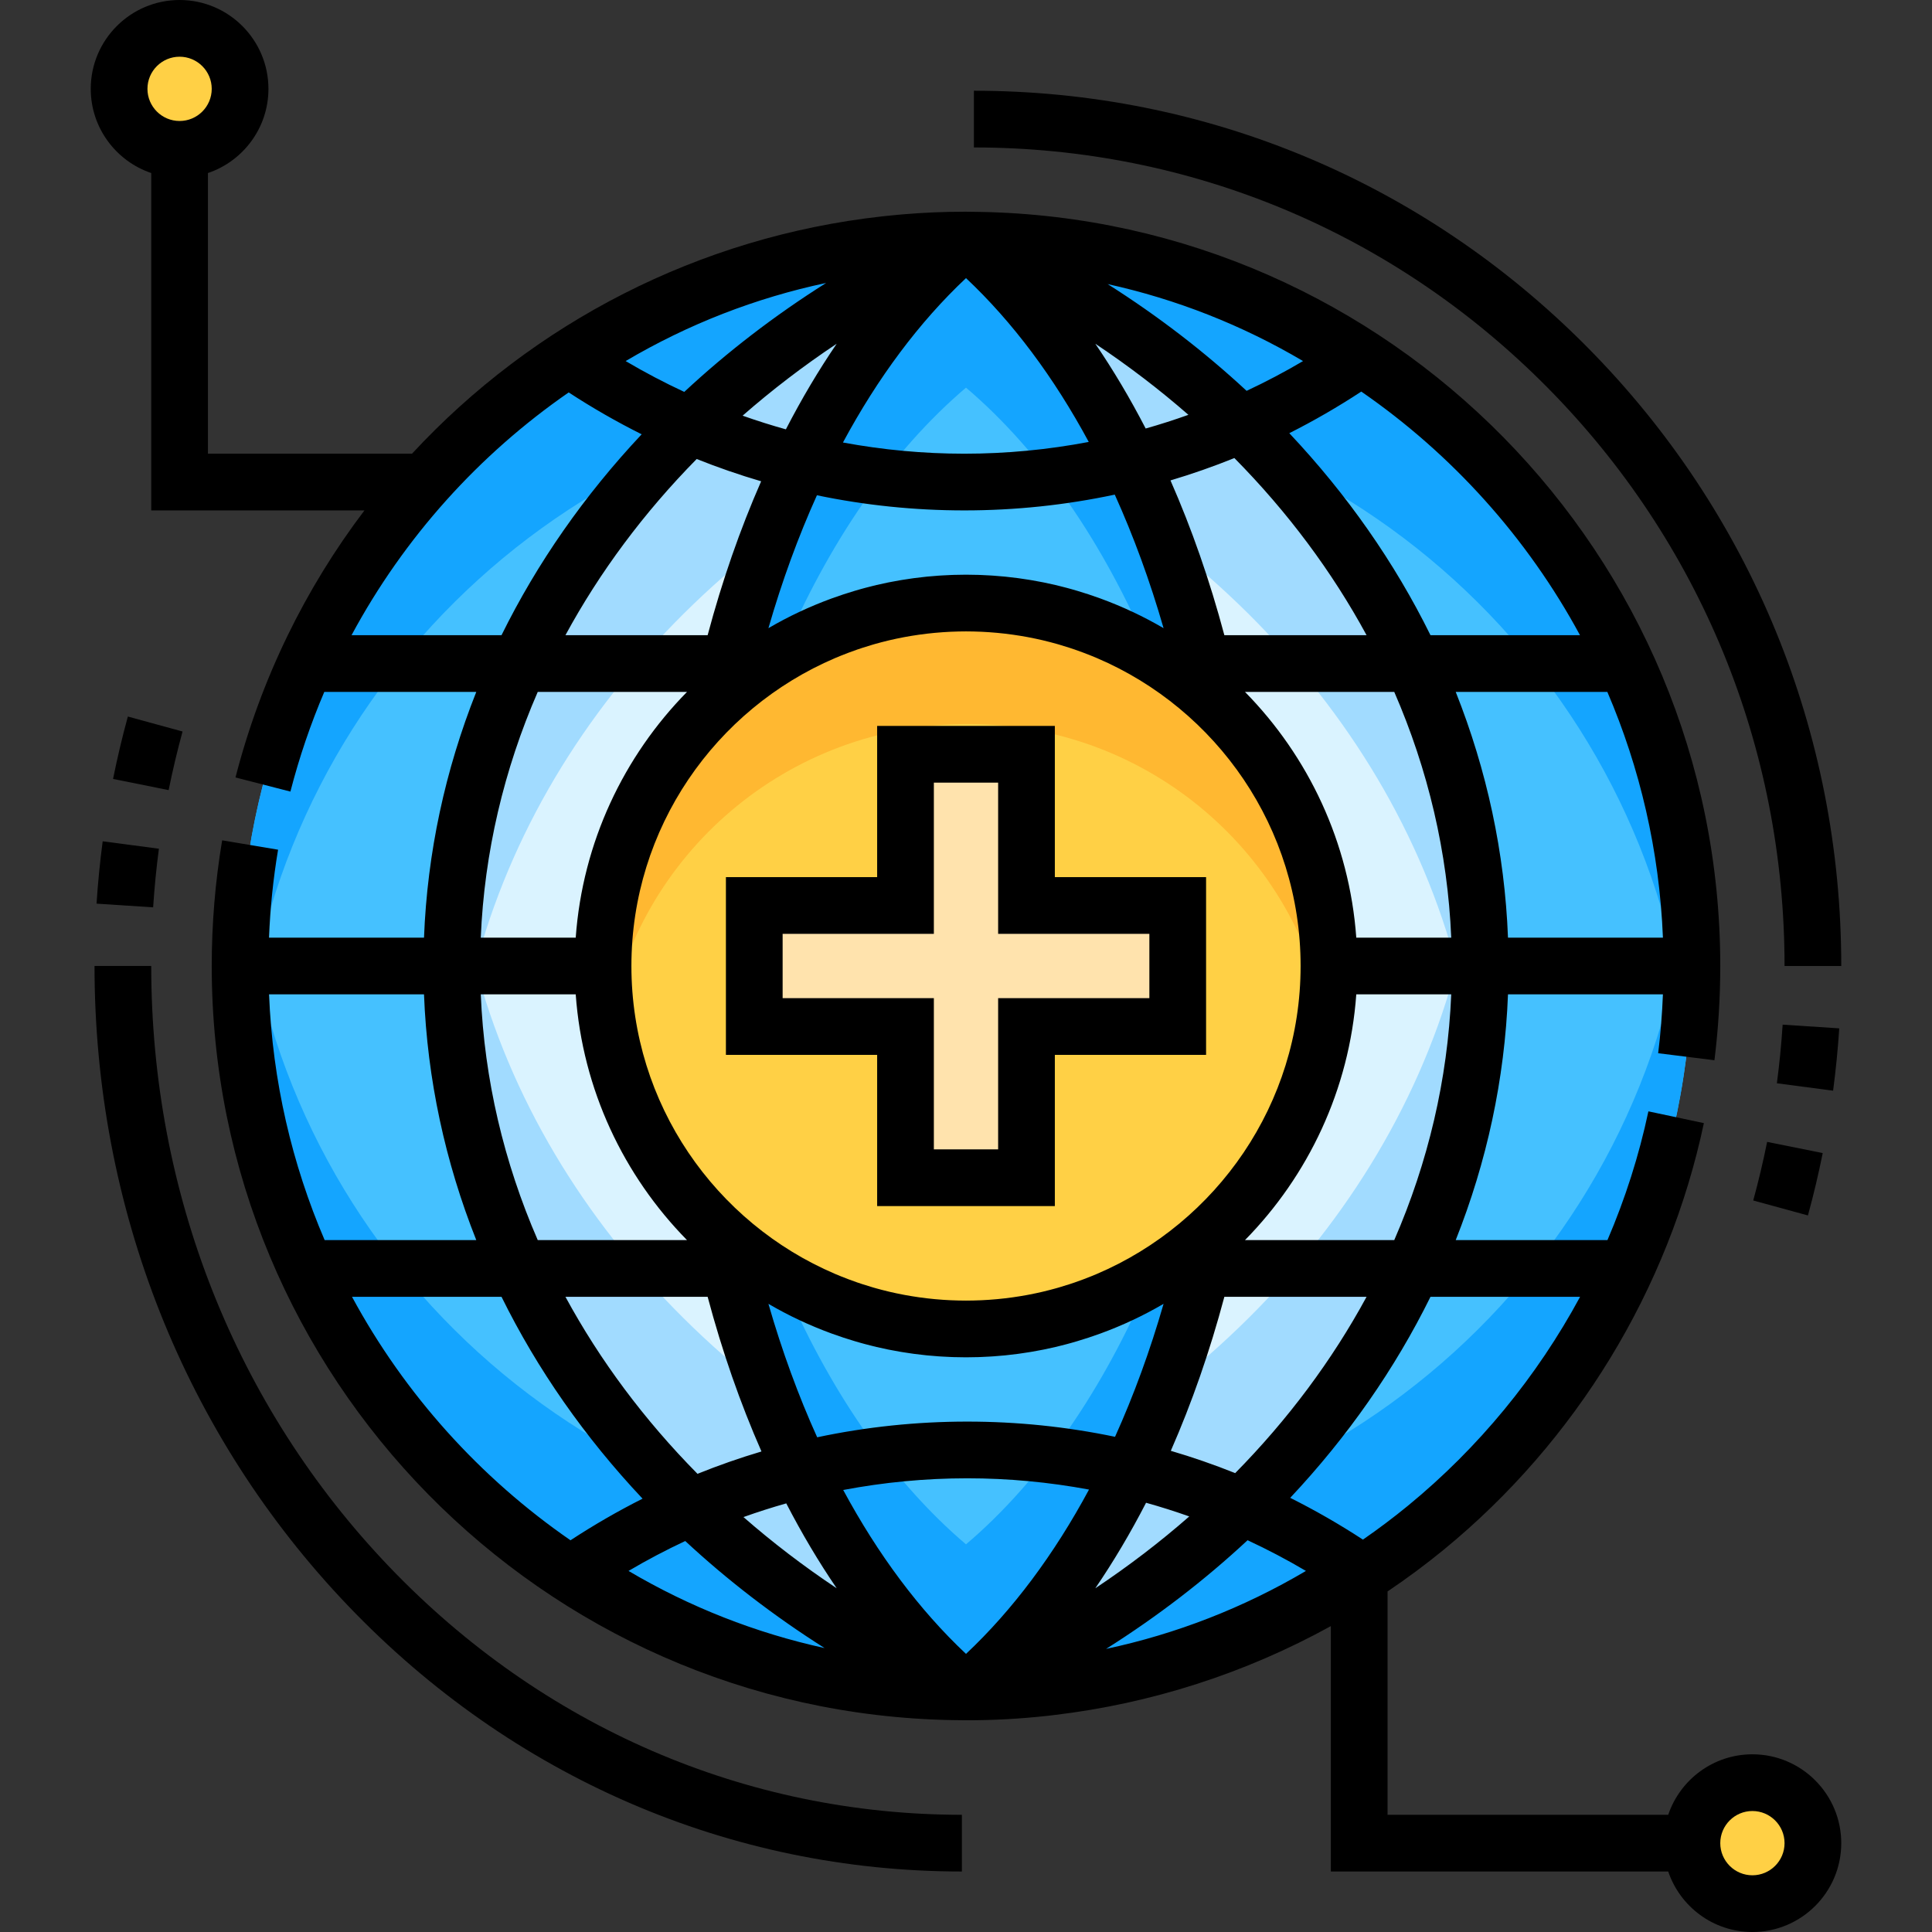 <?xml version="1.0" encoding="iso-8859-1"?>
<!-- Generator: Adobe Illustrator 19.0.0, SVG Export Plug-In . SVG Version: 6.00 Build 0)  -->
<svg version="1.1" id="Capa_1" xmlns="http://www.w3.org/2000/svg" xmlns:xlink="http://www.w3.org/1999/xlink" x="0px" y="0px"
	 viewBox="0 0 512 512" style="enable-background:new 0 0 512 512;" xml:space="preserve">
<rect x="0" y="0" width="512" height="512" fill="#333333" stroke="none"/>
<circle style="fill:#45C1FF;" cx="256" cy="256" r="192.376"/>
<g>
	<path style="fill:#14A5FF;" d="M256,408.297c99.478,0,181.318-75.507,191.341-172.337c0.681,6.587,1.035,13.272,1.035,20.039
		c0,106.247-86.129,192.376-192.376,192.376S63.624,362.247,63.624,256c0-6.767,0.354-13.452,1.035-20.039
		C74.682,332.79,156.522,408.297,256,408.297z"/>
	<path style="fill:#14A5FF;" d="M256,103.703c99.478,0,181.318,75.507,191.341,172.337c0.681-6.587,1.035-13.272,1.035-20.039
		c0-106.247-86.129-192.376-192.376-192.376S63.624,149.753,63.624,256c0,6.767,0.354,13.452,1.035,20.039
		C74.682,179.21,156.522,103.703,256,103.703z"/>
</g>
<g>
	<circle style="fill:#FFD045;" cx="47.593" cy="23.546" r="16.031"/>
	<circle style="fill:#FFD045;" cx="464.407" cy="488.454" r="16.031"/>
</g>
<path style="fill:#DAF3FF;" d="M256,63.624C174.965,100.089,119.734,172.549,119.734,256S174.965,411.911,256,448.376
	C337.035,411.91,392.266,339.451,392.266,256S337.035,100.089,256,63.624z"/>
<g>
	<path style="fill:#A1DBFF;" d="M256,111.718c73.143,32.913,125.256,95.153,134.714,168.329c1.021-7.896,1.552-15.919,1.552-24.047
		c0-83.451-55.231-155.911-136.266-192.376C174.965,100.089,119.734,172.549,119.734,256c0,8.128,0.531,16.151,1.552,24.047
		C130.744,206.871,182.857,144.631,256,111.718z"/>
	<path style="fill:#A1DBFF;" d="M256,400.282c73.143-32.913,125.256-95.153,134.714-168.329c1.021,7.896,1.552,15.919,1.552,24.047
		c0,83.451-55.231,155.911-136.266,192.376C174.965,411.91,119.734,339.451,119.734,256c0-8.128,0.531-16.151,1.552-24.047
		C130.744,305.129,182.857,367.368,256,400.282z"/>
</g>
<path style="fill:#45C1FF;" d="M256.585,352.188c-24.919,0-47.624-9.477-64.71-25.021c11.276,52.351,34.625,95.638,64.71,121.209
	c30.085-25.571,53.434-68.857,64.71-121.209C304.209,342.711,281.504,352.188,256.585,352.188z"/>
<path style="fill:#14A5FF;" d="M256,409.271c19.663-16.714,36.448-40.998,48.866-70.433c5.678-3.357,10.993-7.26,15.844-11.672
	c-11.276,52.351-34.626,95.638-64.71,121.209c-30.085-25.571-53.434-68.857-64.71-121.209c4.85,4.413,10.166,8.315,15.844,11.672
	C219.552,368.273,236.337,392.558,256,409.271z"/>
<path style="fill:#45C1FF;" d="M256,159.812c24.919,0,47.624,9.477,64.71,25.021C309.434,132.482,286.085,89.195,256,63.624
	c-30.085,25.571-53.434,68.857-64.71,121.209C208.376,169.289,231.081,159.812,256,159.812z"/>
<path style="fill:#14A5FF;" d="M256,102.729c19.663,16.714,36.448,40.998,48.866,70.433c5.678,3.357,10.993,7.26,15.844,11.672
	C309.434,132.482,286.085,89.195,256,63.624c-30.085,25.571-53.434,68.857-64.71,121.209c4.85-4.413,10.166-8.315,15.844-11.672
	C219.552,143.727,236.337,119.442,256,102.729z"/>
<ellipse style="fill:#FFD045;" cx="256.501" cy="256" rx="96.689" ry="96.188"/>
<path style="fill:#FFB831;" d="M256.496,191.875c47.906,0,87.666,34.666,95.339,80.157c0.88-5.214,1.345-10.569,1.345-16.031
	c0-53.124-43.287-96.188-96.684-96.188S159.812,202.876,159.812,256c0,5.463,0.465,10.817,1.345,16.031
	C168.829,226.54,208.589,191.875,256.496,191.875z"/>
<polygon style="fill:#FFE3AD;" points="312.11,239.969 272.031,239.969 272.031,199.89 239.969,199.89 239.969,239.969 
	199.89,239.969 199.89,272.031 239.969,272.031 239.969,312.11 272.031,312.11 272.031,272.031 312.11,272.031 "/>
<path d="M479.12,322.108l-14.497-3.967c0.705-2.578,1.373-5.19,1.983-7.765c0.61-2.576,1.183-5.189,1.701-7.765l14.734,2.965
	c-0.552,2.742-1.161,5.525-1.812,8.267C480.581,316.584,479.87,319.365,479.12,322.108z"/>
<path d="M485.791,289.045l-14.9-1.965c0.341-2.581,0.641-5.196,0.895-7.769c0.251-2.561,0.465-5.174,0.634-7.766l14.998,0.979
	c-0.18,2.756-0.407,5.535-0.675,8.258C486.472,283.52,486.153,286.299,485.791,289.045z"/>
<path d="M487.953,256h-15.029c0-57.956-22.356-112.44-62.948-153.413c-40.573-40.956-94.514-63.511-151.885-63.511V24.047
	c61.412,0,119.144,24.136,162.561,67.963C464.052,135.817,487.953,194.057,487.953,256z"/>
<path d="M44.694,209.388l-14.734-2.965c0.552-2.744,1.161-5.527,1.812-8.267c0.651-2.745,1.361-5.528,2.11-8.265l14.497,3.967
	c-0.704,2.573-1.372,5.186-1.983,7.766C45.785,204.199,45.213,206.81,44.694,209.388z"/>
<path d="M40.583,240.455l-14.998-0.979c0.18-2.753,0.407-5.532,0.675-8.259c0.27-2.736,0.589-5.517,0.951-8.262l14.9,1.963
	c-0.341,2.583-0.641,5.198-0.895,7.77C40.966,235.251,40.752,237.865,40.583,240.455z"/>
<path d="M254.911,495.969c-61.462,0-119.227-25.005-162.654-70.409c-43.341-45.313-67.208-105.535-67.208-169.573h15.029
	c0,60.15,22.388,116.682,63.04,159.185c40.564,42.41,94.472,65.767,151.792,65.767V495.969z"/>
<path d="M279.546,319.624h-47.092v-40.078h-40.078v-47.092h40.078v-40.078h47.092v40.078h40.078v47.092h-40.078V319.624z
	 M247.483,304.595h17.033v-40.078h40.078v-17.033h-40.078v-40.078h-17.033v40.078h-40.078v17.033h40.078V304.595z"/>
<path d="M464.407,464.908c-10.356,0-19.165,6.723-22.31,16.031h-74.379v-59.188c5.128-3.454,10.111-7.145,14.917-11.085
	c35.088-28.759,59.559-68.903,68.911-113.032l-14.703-3.115c-2.487,11.735-6.149,23.157-10.851,34.122h-40.213
	c8.228-20.706,12.986-42.609,13.854-65.127h41.058c-0.209,5.232-0.619,10.456-1.261,15.602l14.914,1.859
	c1.025-8.226,1.546-16.629,1.546-24.977c0-109.012-87.719-197.909-196.278-199.844c-0.801-0.017-1.601-0.024-2.403-0.031
	c-0.4-0.002-0.797-0.015-1.197-0.015c-0.008,0-0.016,0-0.024,0c-0.064,0-0.128,0.002-0.193,0.002c-0.077,0-0.154-0.002-0.231-0.002
	c-5.447,0-10.867,0.237-16.252,0.693c-0.182,0.015-0.366,0.03-0.548,0.046c-0.915,0.08-1.829,0.167-2.742,0.261
	c-0.641,0.063-1.283,0.128-1.922,0.198c-0.103,0.012-0.205,0.024-0.308,0.036c-48.545,5.389-92.522,28.241-124.603,62.891H55.108
	V45.856c9.308-3.144,16.031-11.953,16.031-22.31C71.139,10.563,60.576,0,47.593,0S24.047,10.563,24.047,23.546
	c0,10.355,6.723,19.164,16.031,22.31v89.409h56.505c-15.63,20.621-27.419,44.518-34.176,70.769l14.555,3.745
	c2.351-9.132,5.369-17.951,8.98-26.421h40.279c-8.228,20.706-12.986,42.609-13.854,65.127H71.292
	c0.315-7.831,1.117-15.642,2.403-23.306l-14.822-2.485C57.039,233.628,56.11,244.833,56.11,256
	c0,108.945,87.611,197.801,196.077,199.842c0.968,0.021,1.938,0.031,2.908,0.037c0.303,0.001,0.603,0.012,0.906,0.012
	c0.05,0,0.1-0.001,0.151-0.001c0.059,0,0.117,0.001,0.176,0.001c6.948,0,13.852-0.38,20.693-1.119
	c0.208-0.022,0.418-0.042,0.626-0.064c0.566-0.063,1.131-0.134,1.697-0.203c25.759-3.043,50.708-11.078,73.344-23.57v65.034h89.409
	c3.144,9.308,11.953,16.031,22.31,16.031c12.983,0,23.546-10.563,23.546-23.546S477.39,464.908,464.407,464.908z M47.593,32.063
	c-4.696,0-8.517-3.82-8.517-8.517s3.82-8.517,8.517-8.517s8.517,3.82,8.517,8.517S52.289,32.063,47.593,32.063z M385.779,183.358
	h40.181c8.639,20.133,13.805,42.091,14.733,65.127h-41.06C398.766,225.967,394.008,204.065,385.779,183.358z M418.713,168.329
	h-39.621c-9.499-19.249-22.086-37.266-37.414-53.529c6.53-3.293,12.897-6.973,19.076-11.029
	C384.8,120.37,404.742,142.505,418.713,168.329z M290.697,337.599c-0.506,0.214-1.014,0.424-1.523,0.629
	c-0.695,0.282-1.395,0.555-2.099,0.819c-0.762,0.285-1.524,0.563-2.293,0.827c-0.434,0.149-0.871,0.293-1.309,0.436
	c-0.922,0.3-1.847,0.589-2.778,0.859c-0.236,0.069-0.473,0.138-0.71,0.205c-1.097,0.308-2.2,0.593-3.31,0.859
	c-0.158,0.038-0.315,0.079-0.473,0.116c-1.18,0.276-2.369,0.524-3.562,0.751c-0.156,0.03-0.313,0.061-0.469,0.09
	c-1.194,0.22-2.395,0.416-3.6,0.587c-0.162,0.023-0.325,0.046-0.487,0.068c-1.207,0.165-2.42,0.307-3.636,0.422
	c-0.16,0.015-0.322,0.029-0.483,0.043c-1.23,0.11-2.465,0.198-3.704,0.257c-0.128,0.006-0.258,0.009-0.386,0.015
	c-1.288,0.056-2.579,0.089-3.875,0.089s-2.586-0.034-3.875-0.089c-0.128-0.005-0.258-0.009-0.386-0.015
	c-1.238-0.059-2.474-0.147-3.704-0.257c-0.161-0.014-0.323-0.028-0.483-0.043c-1.216-0.116-2.429-0.257-3.636-0.422
	c-0.162-0.022-0.325-0.045-0.487-0.068c-1.205-0.171-2.406-0.367-3.6-0.587c-0.156-0.029-0.313-0.06-0.469-0.09
	c-1.193-0.227-2.382-0.476-3.562-0.751c-0.158-0.037-0.316-0.078-0.473-0.116c-1.109-0.266-2.213-0.551-3.31-0.859
	c-0.237-0.067-0.474-0.136-0.71-0.205c-0.932-0.27-1.858-0.559-2.778-0.859c-0.438-0.143-0.875-0.287-1.309-0.436
	c-0.769-0.264-1.532-0.542-2.293-0.827c-0.705-0.265-1.405-0.538-2.101-0.82c-0.509-0.205-1.016-0.414-1.52-0.628
	c-31.7-13.529-53.975-45.011-53.975-81.599c0-36.587,22.275-68.068,53.974-81.599c0.507-0.215,1.017-0.425,1.528-0.631
	c0.694-0.282,1.393-0.554,2.096-0.818c0.761-0.285,1.524-0.563,2.293-0.827c0.434-0.149,0.871-0.293,1.309-0.436
	c0.922-0.3,1.847-0.589,2.778-0.859c0.236-0.069,0.473-0.138,0.71-0.205c1.097-0.308,2.2-0.593,3.31-0.859
	c0.158-0.038,0.315-0.079,0.473-0.116c1.18-0.276,2.369-0.524,3.562-0.751c0.156-0.03,0.313-0.061,0.469-0.09
	c1.194-0.22,2.395-0.416,3.6-0.587c0.162-0.023,0.325-0.046,0.487-0.068c1.207-0.165,2.42-0.307,3.636-0.422
	c0.16-0.015,0.322-0.029,0.483-0.043c1.23-0.11,2.465-0.198,3.704-0.258c0.128-0.006,0.258-0.009,0.386-0.015
	c1.288-0.056,2.579-0.089,3.875-0.089s2.586,0.034,3.875,0.089c0.128,0.005,0.257,0.009,0.386,0.015
	c1.238,0.059,2.474,0.147,3.704,0.258c0.161,0.014,0.323,0.028,0.483,0.043c1.216,0.116,2.429,0.256,3.636,0.422
	c0.162,0.022,0.325,0.045,0.487,0.068c1.205,0.171,2.406,0.367,3.6,0.587c0.156,0.029,0.313,0.06,0.469,0.09
	c1.193,0.227,2.382,0.476,3.562,0.751c0.158,0.037,0.316,0.078,0.473,0.116c1.109,0.266,2.213,0.551,3.31,0.859
	c0.237,0.067,0.474,0.136,0.71,0.205c0.932,0.27,1.858,0.559,2.778,0.859c0.438,0.143,0.875,0.287,1.309,0.436
	c0.768,0.264,1.532,0.542,2.293,0.827c0.702,0.264,1.4,0.536,2.094,0.817c0.512,0.206,1.023,0.417,1.531,0.632
	c31.697,13.531,53.971,45.012,53.971,81.599S322.398,324.069,290.697,337.599z M308.359,345.529
	c-3.593,12.472-7.907,24.26-12.862,35.239c-12.798-2.671-25.91-4.032-39.171-4.032c-13.466,0-26.778,1.408-39.765,4.161
	c-4.98-11.015-9.313-22.846-12.921-35.368c5.303,3.106,10.867,5.713,16.616,7.823c0.117,0.043,0.235,0.085,0.354,0.128
	c1.973,0.715,3.968,1.374,5.984,1.968c0.514,0.152,1.028,0.303,1.545,0.447c0.426,0.119,0.853,0.234,1.281,0.348
	c0.656,0.174,1.316,0.341,1.976,0.502c0.31,0.075,0.618,0.154,0.929,0.227c0.994,0.232,1.993,0.452,2.998,0.656
	c0.15,0.03,0.303,0.057,0.453,0.087c0.885,0.175,1.773,0.339,2.666,0.492c0.257,0.044,0.514,0.086,0.772,0.128
	c0.853,0.139,1.709,0.269,2.569,0.387c0.197,0.027,0.394,0.057,0.591,0.083c1.065,0.14,2.135,0.268,3.21,0.375
	c0.065,0.006,0.13,0.011,0.195,0.018c0.97,0.095,1.944,0.174,2.921,0.243c0.293,0.021,0.586,0.038,0.88,0.056
	c0.786,0.048,1.573,0.087,2.363,0.118c0.3,0.011,0.598,0.025,0.898,0.034c1.05,0.031,2.102,0.052,3.16,0.052s2.11-0.021,3.16-0.052
	c0.3-0.009,0.598-0.023,0.898-0.034c0.79-0.031,1.577-0.07,2.363-0.118c0.294-0.018,0.586-0.035,0.88-0.056
	c0.977-0.068,1.951-0.147,2.921-0.243c0.065-0.006,0.13-0.011,0.195-0.018c1.075-0.107,2.144-0.234,3.21-0.375
	c0.197-0.026,0.395-0.056,0.591-0.083c0.86-0.118,1.715-0.247,2.569-0.387c0.258-0.042,0.515-0.084,0.772-0.128
	c0.893-0.152,1.781-0.317,2.666-0.492c0.15-0.03,0.303-0.057,0.453-0.087c1.005-0.204,2.004-0.424,2.998-0.656
	c0.311-0.073,0.619-0.152,0.929-0.227c0.661-0.161,1.321-0.328,1.976-0.502c0.428-0.113,0.855-0.228,1.281-0.348
	c0.517-0.144,1.032-0.295,1.545-0.447c2.015-0.595,4.01-1.252,5.984-1.968c0.118-0.043,0.236-0.085,0.354-0.128
	C297.492,351.243,303.056,348.635,308.359,345.529z M182.069,183.358c-16.756,17.05-27.677,39.847-29.497,65.127h-25.163
	c0.946-22.591,6.141-44.531,15.1-65.127H182.069z M149.849,168.329c9.102-16.778,20.794-32.477,34.781-46.687
	c5.604,2.239,11.303,4.21,17.082,5.906c-5.574,12.7-10.333,26.349-14.179,40.782H149.849z M152.572,263.515
	c1.82,25.28,12.741,48.077,29.497,65.127h-39.559c-8.958-20.596-14.155-42.536-15.1-65.127H152.572z M187.533,343.671
	c3.866,14.507,8.654,28.226,14.266,40.983c-5.736,1.706-11.392,3.682-16.953,5.926c-14.083-14.268-25.847-30.044-34.996-46.909
	H187.533z M203.641,166.471c3.591-12.465,7.901-24.246,12.853-35.219c12.766,2.657,25.843,4.012,39.069,4.012
	c13.501,0,26.845-1.416,39.864-4.183c4.984,11.022,9.321,22.86,12.931,35.39c-5.303-3.106-10.867-5.713-16.616-7.823
	c-0.117-0.043-0.235-0.085-0.354-0.128c-1.973-0.715-3.968-1.374-5.984-1.968c-0.514-0.152-1.028-0.303-1.545-0.447
	c-0.426-0.119-0.853-0.234-1.281-0.348c-0.656-0.174-1.316-0.341-1.976-0.502c-0.31-0.075-0.618-0.154-0.929-0.227
	c-0.994-0.232-1.993-0.452-2.998-0.656c-0.15-0.03-0.303-0.057-0.453-0.087c-0.885-0.175-1.773-0.339-2.666-0.492
	c-0.257-0.044-0.514-0.086-0.772-0.128c-0.853-0.139-1.709-0.269-2.569-0.387c-0.197-0.027-0.394-0.057-0.591-0.083
	c-1.065-0.14-2.135-0.268-3.21-0.375c-0.065-0.006-0.13-0.011-0.195-0.018c-0.97-0.095-1.944-0.174-2.921-0.243
	c-0.293-0.021-0.586-0.038-0.88-0.056c-0.786-0.048-1.573-0.087-2.363-0.118c-0.3-0.011-0.598-0.025-0.898-0.034
	c-1.05-0.031-2.102-0.052-3.16-0.052s-2.11,0.021-3.16,0.052c-0.3,0.009-0.598,0.023-0.898,0.034
	c-0.79,0.031-1.577,0.07-2.363,0.118c-0.294,0.018-0.586,0.035-0.88,0.056c-0.977,0.068-1.951,0.147-2.921,0.243
	c-0.065,0.006-0.13,0.011-0.195,0.018c-1.075,0.107-2.144,0.234-3.21,0.375c-0.197,0.026-0.395,0.056-0.591,0.083
	c-0.86,0.118-1.715,0.247-2.569,0.387c-0.258,0.042-0.515,0.084-0.772,0.128c-0.893,0.152-1.781,0.317-2.666,0.492
	c-0.15,0.03-0.303,0.057-0.453,0.087c-1.005,0.204-2.004,0.424-2.998,0.656c-0.311,0.073-0.619,0.152-0.929,0.227
	c-0.661,0.161-1.321,0.328-1.976,0.502c-0.428,0.113-0.855,0.228-1.281,0.348c-0.517,0.144-1.032,0.295-1.545,0.447
	c-2.015,0.595-4.01,1.252-5.984,1.968c-0.118,0.043-0.236,0.085-0.354,0.128C214.508,160.757,208.944,163.365,203.641,166.471z
	 M310.189,127.316c5.73-1.707,11.379-3.685,16.935-5.928c14.098,14.276,25.873,30.063,35.028,46.941h-37.685
	C320.598,153.81,315.806,140.082,310.189,127.316z M324.467,343.671h37.685c-9.109,16.79-20.811,32.501-34.812,46.719
	c-5.598-2.24-11.29-4.212-17.064-5.909C315.855,371.773,320.618,358.114,324.467,343.671z M329.931,328.642
	c16.756-17.05,27.677-39.847,29.497-65.127h25.163c-0.946,22.591-6.141,44.531-15.101,65.127H329.931z M359.428,248.485
	c-1.82-25.28-12.741-48.077-29.497-65.127h39.559c8.959,20.596,14.155,42.536,15.101,65.127H359.428z M345.322,95.687
	c-4.876,2.881-9.869,5.506-14.958,7.892c-11.123-10.325-23.434-19.809-36.824-28.295C311.689,79.282,329.138,86.124,345.322,95.687z
	 M314.94,109.933c-3.734,1.337-7.51,2.548-11.323,3.628c-4.113-7.959-8.571-15.467-13.349-22.47
	C299.026,96.93,307.263,103.228,314.94,109.933z M256,73.703c12.343,11.601,23.297,26.284,32.531,43.416
	c-10.801,2.051-21.824,3.116-32.967,3.116c-10.87,0-21.626-1.017-32.173-2.969C232.641,100.071,243.622,85.336,256,73.703z
	 M208.267,113.782c-3.862-1.075-7.685-2.286-11.467-3.625c7.751-6.789,16.075-13.162,24.933-19.066
	C216.91,98.16,212.412,105.741,208.267,113.782z M218.938,74.986c-13.694,8.639-26.266,18.318-37.598,28.872
	c-5.289-2.458-10.474-5.181-15.535-8.172C182.39,85.887,200.303,78.936,218.938,74.986z M93.164,168.329
	c13.948-25.935,33.789-47.889,57.549-64.333c6.26,4.091,12.716,7.79,19.334,11.1c-15.203,16.186-27.697,34.101-37.139,53.233H93.164
	z M112.366,263.515c0.868,22.518,5.626,44.421,13.854,65.127H86.036c-8.638-20.133-13.806-42.091-14.732-65.127H112.366z
	 M93.287,343.671h39.621c9.492,19.234,22.066,37.239,37.378,53.491c-6.536,3.293-12.91,6.972-19.095,11.028
	C127.17,391.597,107.246,369.476,93.287,343.671z M166.566,416.313c4.899-2.895,9.917-5.532,15.031-7.927
	c11.15,10.353,23.494,19.862,36.922,28.368C200.31,432.762,182.802,425.906,166.566,416.313z M197.027,402.039
	c3.74-1.338,7.522-2.548,11.341-3.628c4.117,7.969,8.58,15.486,13.364,22.498C212.961,415.062,204.714,408.755,197.027,402.039z
	 M256,438.297c-12.348-11.605-23.305-26.295-32.541-43.435c10.769-2.038,21.758-3.098,32.867-3.098
	c10.904,0,21.694,1.023,32.272,2.987C279.351,411.939,268.374,426.668,256,438.297z M303.718,398.246
	c3.856,1.076,7.673,2.286,11.449,3.625c-7.741,6.779-16.055,13.142-24.9,19.038C295.085,413.849,299.577,406.277,303.718,398.246z
	 M293.122,436.976c13.656-8.62,26.195-18.274,37.501-28.8c5.264,2.449,10.425,5.16,15.463,8.137
	C329.551,426.083,311.696,433.02,293.122,436.976z M341.919,396.941c15.218-16.196,27.724-34.124,37.173-53.27h39.646
	c-11.393,21.091-26.866,39.992-45.631,55.373c-3.856,3.16-7.834,6.147-11.915,8.97C354.951,403.935,348.516,400.244,341.919,396.941
	z M464.407,496.971c-4.696,0-8.517-3.82-8.517-8.517c0-4.696,3.82-8.517,8.517-8.517c4.696,0,8.517,3.82,8.517,8.517
	C472.924,493.15,469.103,496.971,464.407,496.971z"/>
<g>
</g>
<g>
</g>
<g>
</g>
<g>
</g>
<g>
</g>
<g>
</g>
<g>
</g>
<g>
</g>
<g>
</g>
<g>
</g>
<g>
</g>
<g>
</g>
<g>
</g>
<g>
</g>
<g>
</g>
</svg>
